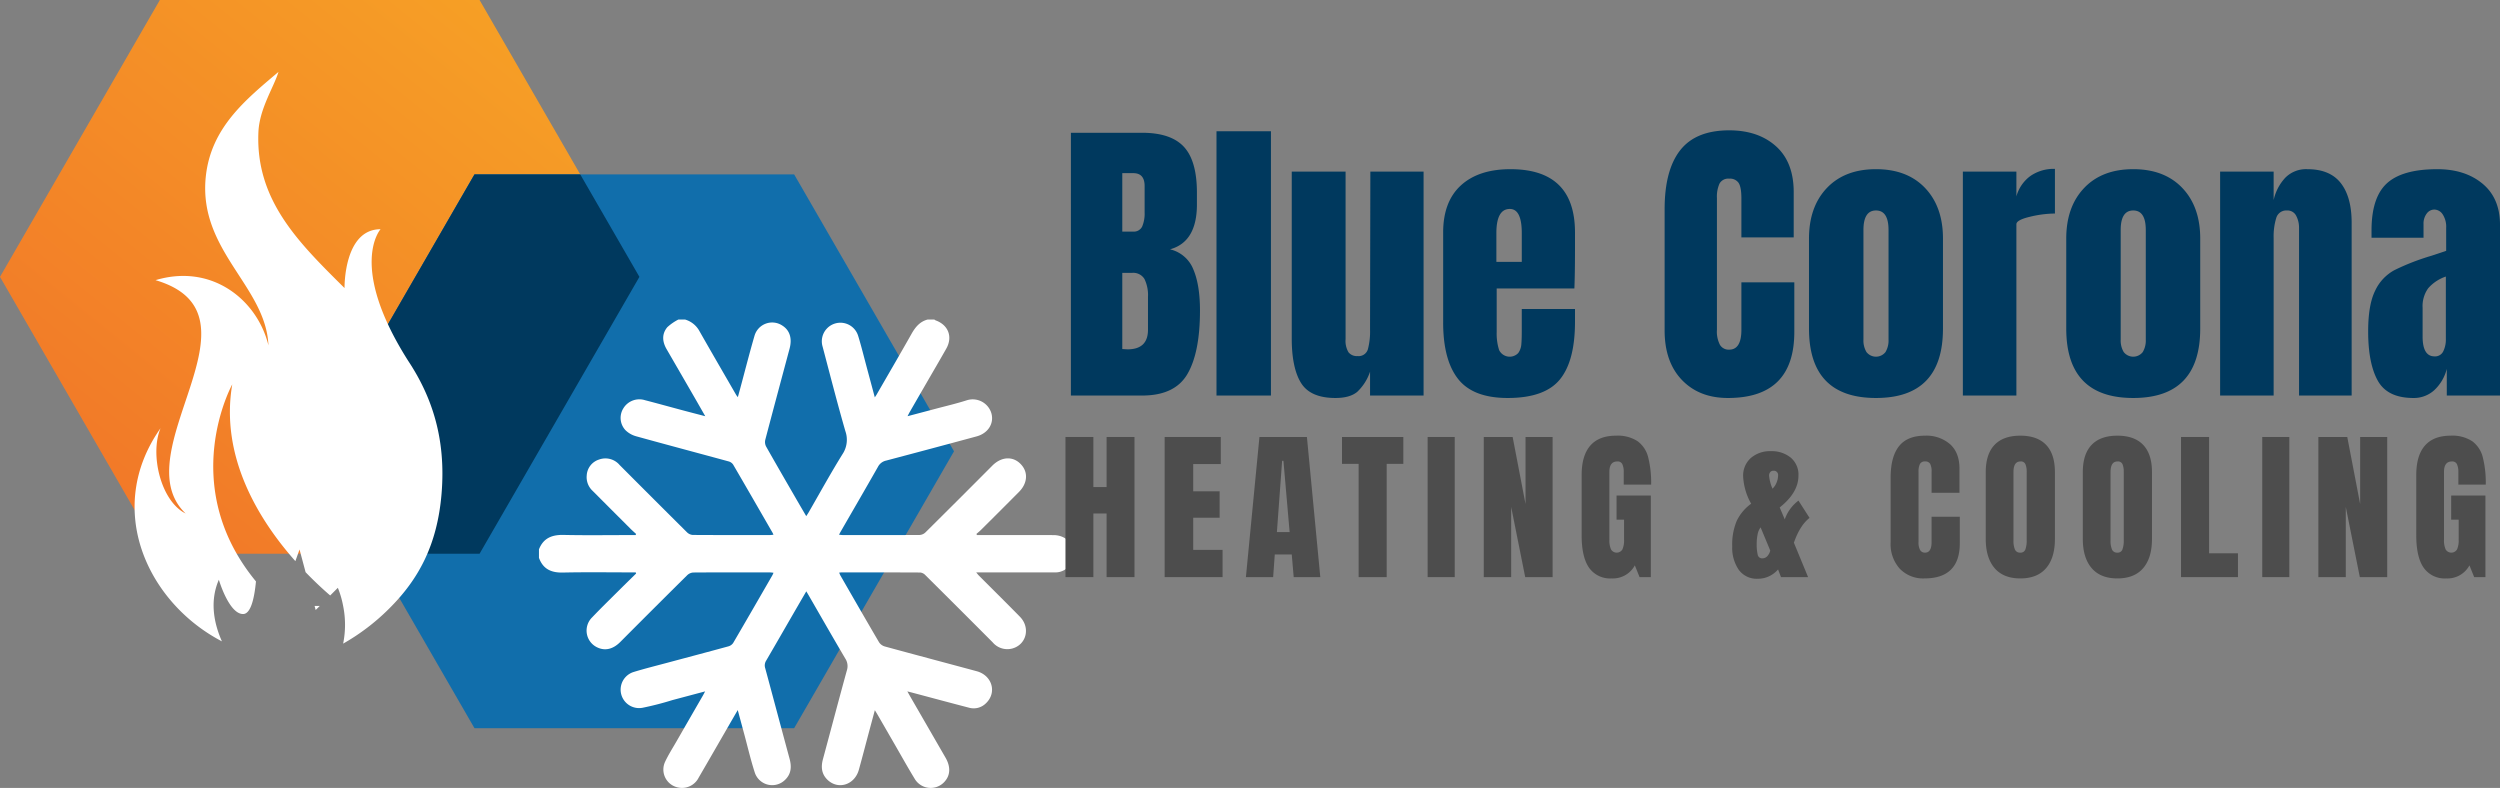 <svg xmlns="http://www.w3.org/2000/svg" xmlns:xlink="http://www.w3.org/1999/xlink" width="735.555" height="231.83" viewBox="0 0 735.555 231.83"><rect x="0" y="0" width="735.555" height="231.83" fill="#808080" stroke="none"/><defs><style>.a{fill:url(#a);}.b{fill:#116eab;}.c{fill:#00395e;}.d{fill:#fff;}.e{fill:#4d4d4d;}</style><linearGradient id="a" x1="282.432" y1="-151.754" x2="-185.283" y2="427.322" gradientUnits="userSpaceOnUse"><stop offset="0" stop-color="#fbcb22"/><stop offset="1" stop-color="#e92d2e"/></linearGradient></defs><title>logo</title><polygon class="a" points="47.033 162.925 0 81.462 47.033 0 141.097 0 188.13 81.462 141.097 162.925 47.033 162.925"/><polygon class="b" points="233.66 214.243 280.693 132.78 233.66 51.318 139.596 51.318 92.563 132.78 139.596 214.243 233.66 214.243"/><polygon class="c" points="92.563 132.78 109.967 162.925 141.097 162.925 188.13 81.462 170.726 51.318 139.596 51.318 92.563 132.78"/><polygon class="d" points="92.563 178.288 92.878 179.476 94.065 178.288 92.563 178.288"/><path class="d" d="M120.108,106.182c-17.813-28.037-8.14-38.739-8.14-38.739-10.897,0-10.598,17.309-10.598,17.309C87.982,71.46,75.148,58.997,76.03,38.871c.306-6.895,4.501-13.135,5.908-17.719C72.258,29.345,61.97,37.599,60.529,52.16,58.388,73.774,78.246,84.263,78.983,101.624,75.752,88.32,62.405,77.417,45.762,82.429c34.19,10.119-9.892,50.697,8.858,68.658-7.353-3.648-10.577-17.523-7.38-25.102-16.704,23.683-3.9,51.278,18.057,62.72-2.28-5.143-3.699-11.702-.904-18.131,0,0,2.967,10.088,7.12,10.088,2.323,0,3.347-4.822,3.799-9.594-23.372-28.377-6.975-57.976-6.975-57.976-3.692,21.59,8.136,40.249,18.569,52.01l1.225-3.43,1.781,6.68c2.768,2.872,5.296,5.185,7.237,6.852l2.255-2.256a27.586,27.586,0,0,1,1.555,5.34h0a27.886,27.886,0,0,1,0,11.084,63.36,63.36,0,0,0,13.459-10.231c8.72-8.627,14.265-18.817,15.504-33.962C131.276,128.723,126.89,116.443,120.108,106.182Z"/><path class="d" d="M274.91,94.02a2.088,2.088,0,0,0,.39.248c3.732,1.35,5.068,4.849,3.115,8.311-1.871,3.317-3.803,6.6-5.707,9.899q-2.515,4.356-5.026,8.714c-.199.345-.372.706-.664,1.262,2.832-.747,5.46-1.435,8.085-2.135,3.118-.832,6.269-1.561,9.339-2.544a5.735,5.735,0,0,1,7.242,3.805c.854,3.022-.983,5.906-4.354,6.819Q274.031,132,260.711,135.518a3.559,3.559,0,0,0-2.407,1.857c-3.642,6.404-7.344,12.774-11.024,19.156-.122.211-.229.432-.42.794.435.041.774.1,1.113.1,7.54.006,15.079.023,22.619-.025a2.69,2.69,0,0,0,1.687-.749q9.882-9.797,19.697-19.661c2.844-2.845,6.487-2.832,8.755.031,1.804,2.277,1.462,5.31-.919,7.708q-5.56,5.599-11.163,11.157c-.43.429-.909.809-1.365,1.211l.16.332h1.29c7.084.001,14.168-.018,21.252.009,4.319.016,7.056,3.816,5.462,7.587a5.284,5.284,0,0,1-5.294,3.382q-10.75-.007-21.5.005c-.401,0-.802,0-1.436,0,.355.424.533.674.747.889,4.037,4.047,8.105,8.064,12.108,12.143,3.179,3.239,1.936,8.261-2.292,9.377a5.647,5.647,0,0,1-5.722-1.838q-9.903-9.94-19.859-19.828a2.377,2.377,0,0,0-1.462-.71c-7.747-.043-15.493-.029-23.24-.025-.16,0-.32.031-.589.059a6.838,6.838,0,0,0,.33.798c3.781,6.565,7.551,13.136,11.385,19.67a3.025,3.025,0,0,0,1.66,1.244c9.018,2.467,18.057,4.857,27.083,7.296,4.534,1.225,6.01,6.231,2.771,9.378a5.089,5.089,0,0,1-5.048,1.352c-5.566-1.445-11.117-2.946-16.674-4.423-.389-.103-.781-.2-1.457-.373.454.802.784,1.394,1.123,1.98q5.061,8.765,10.121,17.53c1.509,2.622,1.43,5.073-.178,6.928a5.466,5.466,0,0,1-8.962-.817c-2.003-3.287-3.875-6.653-5.801-9.987q-2.516-4.355-5.025-8.714c-.222-.385-.459-.761-.838-1.389-.591,2.194-1.111,4.12-1.627,6.047-1.026,3.834-2.017,7.678-3.083,11.501-1.264,4.533-6.267,6.008-9.384,2.775-1.633-1.694-1.766-3.725-1.177-5.908,2.35-8.708,4.647-17.43,7.042-26.126a4.066,4.066,0,0,0-.459-3.467c-3.637-6.169-7.188-12.389-10.77-18.591-.205-.355-.418-.706-.711-1.2-1.246,2.147-2.428,4.176-3.603,6.209-2.734,4.732-5.45,9.473-8.209,14.19a2.629,2.629,0,0,0-.276,2.215c2.406,8.865,4.755,17.745,7.159,26.611.616,2.271.542,4.374-1.195,6.123a5.39,5.39,0,0,1-9.052-2.092c-1.188-3.699-2.07-7.497-3.085-11.252-.61-2.255-1.217-4.511-1.908-7.073-.885,1.528-1.623,2.799-2.359,4.073-3.044,5.269-6.074,10.546-9.136,15.805a5.478,5.478,0,0,1-6.165,2.884,5.386,5.386,0,0,1-3.748-7.471c.974-2.095,2.231-4.059,3.385-6.068q3.864-6.731,7.748-13.451c.2-.346.379-.705.677-1.263-3.354.892-6.496,1.728-9.638,2.563a89.262,89.262,0,0,1-8.732,2.249,5.434,5.434,0,0,1-2.733-10.499c3.32-1.019,6.697-1.857,10.053-2.758,5.954-1.597,11.916-3.168,17.862-4.797a2.541,2.541,0,0,0,1.428-.986c3.869-6.605,7.685-13.242,11.511-19.873.122-.211.209-.443.372-.796a9.473,9.473,0,0,0-.977-.107c-7.54-.007-15.079-.027-22.619.025a2.868,2.868,0,0,0-1.798.794q-9.888,9.792-19.704,19.657c-2.093,2.092-4.385,2.66-6.631,1.643a5.457,5.457,0,0,1-1.617-8.915c2.569-2.7,5.245-5.296,7.885-7.928,1.667-1.662,3.353-3.304,5.031-4.955l-.111-.331h-1.267c-6.711.001-13.425-.106-20.133.048-3.436.079-5.872-1.002-7.071-4.339v-2.486c1.307-3.337,3.851-4.323,7.277-4.246,6.622.147,13.25.043,19.876.042h1.283l.143-.329c-.539-.498-1.095-.98-1.614-1.498q-5.574-5.568-11.138-11.146a5.468,5.468,0,0,1-1.774-4.58,5.184,5.184,0,0,1,3.572-4.649,5.47,5.47,0,0,1,6.101,1.583q9.909,9.941,19.863,19.838a2.69,2.69,0,0,0,1.688.747c7.578.049,15.156.034,22.734.029.301,0,.603-.056.985-.093-.119-.269-.171-.422-.25-.559-3.864-6.703-7.72-13.412-11.623-20.093a2.364,2.364,0,0,0-1.328-.925c-9.096-2.483-18.21-4.897-27.296-7.418a7.17,7.17,0,0,1-3.042-1.762,5.288,5.288,0,0,1-.62-6.441,5.507,5.507,0,0,1,6.368-2.386c3.763.976,7.509,2.018,11.264,3.022,2.062.551,4.13,1.083,6.461,1.693-1.105-1.932-2.062-3.615-3.03-5.293q-4.157-7.204-8.327-14.401c-1.289-2.214-1.478-4.474.174-6.48a14.429,14.429,0,0,1,3.269-2.271h1.989a7.048,7.048,0,0,1,4.209,3.395c3.557,6.259,7.176,12.484,10.775,18.719.128.222.301.419.528.73.251-.917.459-1.672.663-2.429,1.399-5.192,2.72-10.406,4.22-15.568a5.404,5.404,0,0,1,8.293-3.013c2.112,1.377,2.842,3.748,2.049,6.714-2.393,8.949-4.806,17.893-7.158,26.854a2.867,2.867,0,0,0,.243,1.947c3.032,5.369,6.129,10.701,9.212,16.041.84,1.454,1.692,2.901,2.599,4.454.274-.421.466-.687.629-.97,3.331-5.769,6.535-11.617,10.047-17.273a7.644,7.644,0,0,0,.825-6.803c-2.366-8.226-4.491-16.521-6.675-24.798a5.464,5.464,0,1,1,10.45-3.199c.938,3.041,1.688,6.14,2.516,9.214.778,2.886,1.549,5.775,2.382,8.879.252-.378.37-.534.466-.702,3.452-5.986,6.937-11.954,10.333-17.972,1.12-1.984,2.444-3.614,4.738-4.22Z"/><path class="c" d="M315.082,39.066h20.97q8.459,0,12.285,4.14t3.825,13.5v3.42q0,11.07-7.92,13.23a9.753,9.753,0,0,1,6.84,5.85q1.979,4.59,1.98,12.15,0,12.332-3.69,18.675-3.692,6.345-13.32,6.345h-20.97Zm18.27,29.07a2.719,2.719,0,0,0,2.7-1.485,9.814,9.814,0,0,0,.72-4.185v-7.74q0-3.78-3.33-3.78h-3.24v17.19Zm4.41,28.89v-9.63a10.882,10.882,0,0,0-1.035-5.31,3.848,3.848,0,0,0-3.645-1.8h-2.88v22.41l1.53.09Q337.76,102.787,337.762,97.026Z"/><path class="c" d="M357.92,116.376v-77.76h16.02v77.76Z"/><path class="c" d="M382.804,112.686q-2.746-4.409-2.745-13.14v-49.05h15.84V99.771a6.574,6.574,0,0,0,.855,3.87,3.116,3.116,0,0,0,2.655,1.125,2.841,2.841,0,0,0,3.06-2.025,20.614,20.614,0,0,0,.63-5.805v-.54l.09-45.9h15.66v65.88h-15.75v-7.02a14.48,14.48,0,0,1-3.78,5.94q-2.16,1.8-6.39,1.8Q385.549,117.097,382.804,112.686Z"/><path class="c" d="M429.019,111.517q-4.411-5.58-4.41-16.65v-26.46q0-9.089,5.22-13.86,5.218-4.77,14.58-4.77,18.988,0,18.99,18.63v4.77q0,7.202-.18,11.7h-22.86v12.78a15.839,15.839,0,0,0,.72,5.355,3.467,3.467,0,0,0,5.625.855,5.051,5.051,0,0,0,.9-2.475q.135-1.395.135-4.095v-6.39h15.66v3.78q0,11.521-4.455,16.965-4.455,5.446-15.345,5.445Q433.427,117.097,429.019,111.517Zm18.72-34.47v-8.46q0-7.109-3.51-7.11-3.962,0-3.96,7.11v8.46Z"/><path class="c" d="M494.853,111.787q-5.086-5.309-5.085-14.58v-35.64q0-11.52,4.59-17.37,4.59-5.849,14.4-5.85,8.55,0,13.77,4.68t5.22,13.5v13.32h-15.39v-11.43q0-3.329-.81-4.59a3.06,3.06,0,0,0-2.79-1.26,2.916,2.916,0,0,0-2.835,1.44,9.255,9.255,0,0,0-.765,4.23v38.79a8.457,8.457,0,0,0,.9,4.455,2.995,2.995,0,0,0,2.7,1.395q3.599,0,3.6-5.85v-13.95h15.57v14.58q0,19.441-19.53,19.44Q499.937,117.097,494.853,111.787Z"/><path class="c" d="M532.247,96.666v-26.46q0-9.36,5.265-14.895t14.445-5.535q9.18,0,14.445,5.535t5.265,14.895v26.46q0,20.431-19.71,20.43T532.247,96.666Zm22.5,6.93a6.59,6.59,0,0,0,.9-3.69v-32.22q0-5.759-3.69-5.76t-3.69,5.76v32.22a6.582,6.582,0,0,0,.9,3.69,3.559,3.559,0,0,0,5.58,0Z"/><path class="c" d="M577.517,50.496h15.75v7.29a11.074,11.074,0,0,1,4.095-5.985,12.044,12.044,0,0,1,7.245-2.115v13.14a32.156,32.156,0,0,0-7.335.945q-4.006.945-4.005,2.205v50.4h-15.75Z"/><path class="c" d="M607.936,96.666v-26.46q0-9.36,5.265-14.895t14.445-5.535q9.18,0,14.445,5.535t5.265,14.895v26.46q0,20.431-19.71,20.43T607.936,96.666Zm22.5,6.93a6.59,6.59,0,0,0,.9-3.69v-32.22q0-5.759-3.69-5.76-3.692,0-3.69,5.76v32.22a6.582,6.582,0,0,0,.9,3.69,3.559,3.559,0,0,0,5.58,0Z"/><path class="c" d="M653.206,50.496h15.75v8.37a14.049,14.049,0,0,1,3.42-6.57,8.59,8.59,0,0,1,6.48-2.52q6.66,0,9.855,4.095t3.195,11.655v50.85h-15.48v-49.23a7.466,7.466,0,0,0-.855-3.69,2.84,2.84,0,0,0-2.655-1.53,3.074,3.074,0,0,0-3.195,2.205,18.46,18.46,0,0,0-.765,5.895v46.35h-15.75Z"/><path class="c" d="M699.6,112.011q-2.835-5.083-2.835-14.535,0-7.74,2.025-11.88a13.236,13.236,0,0,1,5.625-6.075,68.372,68.372,0,0,1,10.98-4.275l4.32-1.44v-6.75a6.646,6.646,0,0,0-1.035-4.005,3.025,3.025,0,0,0-2.475-1.395A2.779,2.779,0,0,0,714,62.827a4.868,4.868,0,0,0-.945,3.15v3.96h-15.3v-2.16q0-9.72,4.545-13.86t14.805-4.14q8.188,0,13.32,4.275t5.13,12.105v50.22h-15.66v-7.83a12.893,12.893,0,0,1-3.735,6.3,8.908,8.908,0,0,1-6.075,2.25Q702.434,117.097,699.6,112.011Zm19.26-8.64a7.903,7.903,0,0,0,.765-3.645v-18.36a11.995,11.995,0,0,0-5.175,3.42,8.955,8.955,0,0,0-1.665,5.76v8.46q0,5.851,3.51,5.85A2.66,2.66,0,0,0,718.86,103.371Z"/><path class="e" d="M313.486,169.8v-41.232h8.208v14.736h3.888V128.568h8.208V169.8h-8.208V151.08h-3.888V169.8Z"/><path class="e" d="M342.669,169.8v-41.232h16.512v7.968h-8.112v8.016h7.776v7.776h-7.776v9.456h8.64V169.8Z"/><path class="e" d="M366.573,169.8l3.984-41.232h13.968L388.46,169.8h-7.824l-.576-6.672h-4.992l-.48,6.672Zm9.12-13.248h3.744l-1.824-20.976h-.384Z"/><path class="e" d="M399.74,169.8V136.488h-4.896v-7.92h18.048v7.92h-4.896V169.8Z"/><path class="e" d="M420.044,169.8v-41.232h7.968V169.8Z"/><path class="e" d="M436.556,169.8v-41.232h8.496l3.792,19.728v-19.728h7.968V169.8h-8.064L444.62,149.16V169.8Z"/><path class="e" d="M467.539,167.04q-2.185-3.143-2.184-9.528v-17.76q0-5.712,2.544-8.64t7.584-2.928a10.67,10.67,0,0,1,6.336,1.632,8.396,8.396,0,0,1,3.12,4.752,30.772,30.772,0,0,1,.864,8.016h-8.064v-3.696a5.269,5.269,0,0,0-.408-2.304,1.492,1.492,0,0,0-1.464-.816q-2.353,0-2.352,3.072v19.968a6.536,6.536,0,0,0,.48,2.832,1.95,1.95,0,0,0,3.36,0,6.543,6.543,0,0,0,.48-2.832v-5.904h-2.208V145.8h10.08v24h-3.312l-1.392-3.456a7.329,7.329,0,0,1-6.816,3.84A7.546,7.546,0,0,1,467.539,167.04Z"/><path class="e" d="M511.578,167.64a11.389,11.389,0,0,1-1.92-6.864,17.917,17.917,0,0,1,1.344-7.56,13.433,13.433,0,0,1,4.224-5.016,18.154,18.154,0,0,1-2.352-7.968,6.917,6.917,0,0,1,2.28-5.496,8.613,8.613,0,0,1,5.88-1.992,8.817,8.817,0,0,1,5.832,1.896,6.521,6.521,0,0,1,2.28,5.304q0,4.993-5.52,9.36l1.488,3.504a11.805,11.805,0,0,1,4.032-5.52l3.264,5.088q-2.832,2.208-4.608,7.296L531.978,169.8H524.01l-.864-2.256a7.787,7.787,0,0,1-2.568,1.968,7.56,7.56,0,0,1-3.384.768A6.507,6.507,0,0,1,511.578,167.64Zm8.448-4.056a3.433,3.433,0,0,0,.816-1.608L518.01,155.16l-.288.432a5.162,5.162,0,0,0-.624,1.824,12.943,12.943,0,0,0-.24,2.448v.24a12.856,12.856,0,0,0,.288,3.024A1.309,1.309,0,0,0,518.49,164.28,1.985,1.985,0,0,0,520.026,163.584Zm1.872-20.232a4.897,4.897,0,0,0,.864-1.512,5.206,5.206,0,0,0,.384-1.896,1.252,1.252,0,0,0-1.392-1.44,1.12,1.12,0,0,0-.912.408,1.571,1.571,0,0,0-.336,1.032,12.042,12.042,0,0,0,1.008,3.84Z"/><path class="e" d="M558.977,167.351a10.774,10.774,0,0,1-2.712-7.776V140.568q0-6.144,2.448-9.264t7.68-3.12a10.59,10.59,0,0,1,7.344,2.496q2.783,2.497,2.784,7.2v7.104h-8.208v-6.096a4.882,4.882,0,0,0-.432-2.448,1.633,1.633,0,0,0-1.488-.672,1.556,1.556,0,0,0-1.512.768,4.931,4.931,0,0,0-.408,2.256V159.48a4.517,4.517,0,0,0,.48,2.376,1.598,1.598,0,0,0,1.44.744q1.919,0,1.92-3.12v-7.44h8.304v7.776q0,10.368-10.416,10.368A9.532,9.532,0,0,1,558.977,167.351Z"/><path class="e" d="M586.841,167.136q-2.592-3.048-2.592-8.568V138.936q0-5.329,2.592-8.04t7.584-2.712q4.991,0,7.584,2.712t2.592,8.04v19.632q0,5.569-2.592,8.592t-7.584,3.024Q589.432,170.184,586.841,167.136Zm9.072-5.496a7.479,7.479,0,0,0,.384-2.688v-20.16a5.602,5.602,0,0,0-.36-2.184,1.429,1.429,0,0,0-1.464-.84q-2.064,0-2.064,3.12V159a6.51,6.51,0,0,0,.432,2.688,1.594,1.594,0,0,0,1.584.912A1.458,1.458,0,0,0,595.913,161.64Z"/><path class="e" d="M615.4,167.136q-2.592-3.048-2.592-8.568V138.936q0-5.329,2.592-8.04t7.584-2.712q4.991,0,7.584,2.712t2.592,8.04v19.632q0,5.569-2.592,8.592t-7.584,3.024Q617.991,170.184,615.4,167.136Zm9.072-5.496a7.479,7.479,0,0,0,.384-2.688v-20.16a5.602,5.602,0,0,0-.36-2.184,1.43,1.43,0,0,0-1.464-.84q-2.064,0-2.064,3.12V159a6.509,6.509,0,0,0,.432,2.688,1.594,1.594,0,0,0,1.584.912A1.458,1.458,0,0,0,624.472,161.64Z"/><path class="e" d="M641.704,169.8v-41.232H649.96v34.224h8.496V169.8Z"/><path class="e" d="M665.607,169.8v-41.232h7.968V169.8Z"/><path class="e" d="M682.119,169.8v-41.232h8.496l3.792,19.728v-19.728h7.968V169.8h-8.064l-4.128-20.64V169.8Z"/><path class="e" d="M713.102,167.04q-2.185-3.143-2.184-9.528v-17.76q0-5.712,2.544-8.64t7.584-2.928a10.67,10.67,0,0,1,6.336,1.632,8.396,8.396,0,0,1,3.12,4.752,30.767,30.767,0,0,1,.864,8.016h-8.064v-3.696a5.268,5.268,0,0,0-.408-2.304,1.492,1.492,0,0,0-1.464-.816q-2.353,0-2.352,3.072v19.968a6.536,6.536,0,0,0,.48,2.832,1.95,1.95,0,0,0,3.36,0,6.543,6.543,0,0,0,.48-2.832v-5.904H721.19V145.8h10.08v24h-3.312l-1.392-3.456a7.329,7.329,0,0,1-6.816,3.84A7.546,7.546,0,0,1,713.102,167.04Z"/></svg>